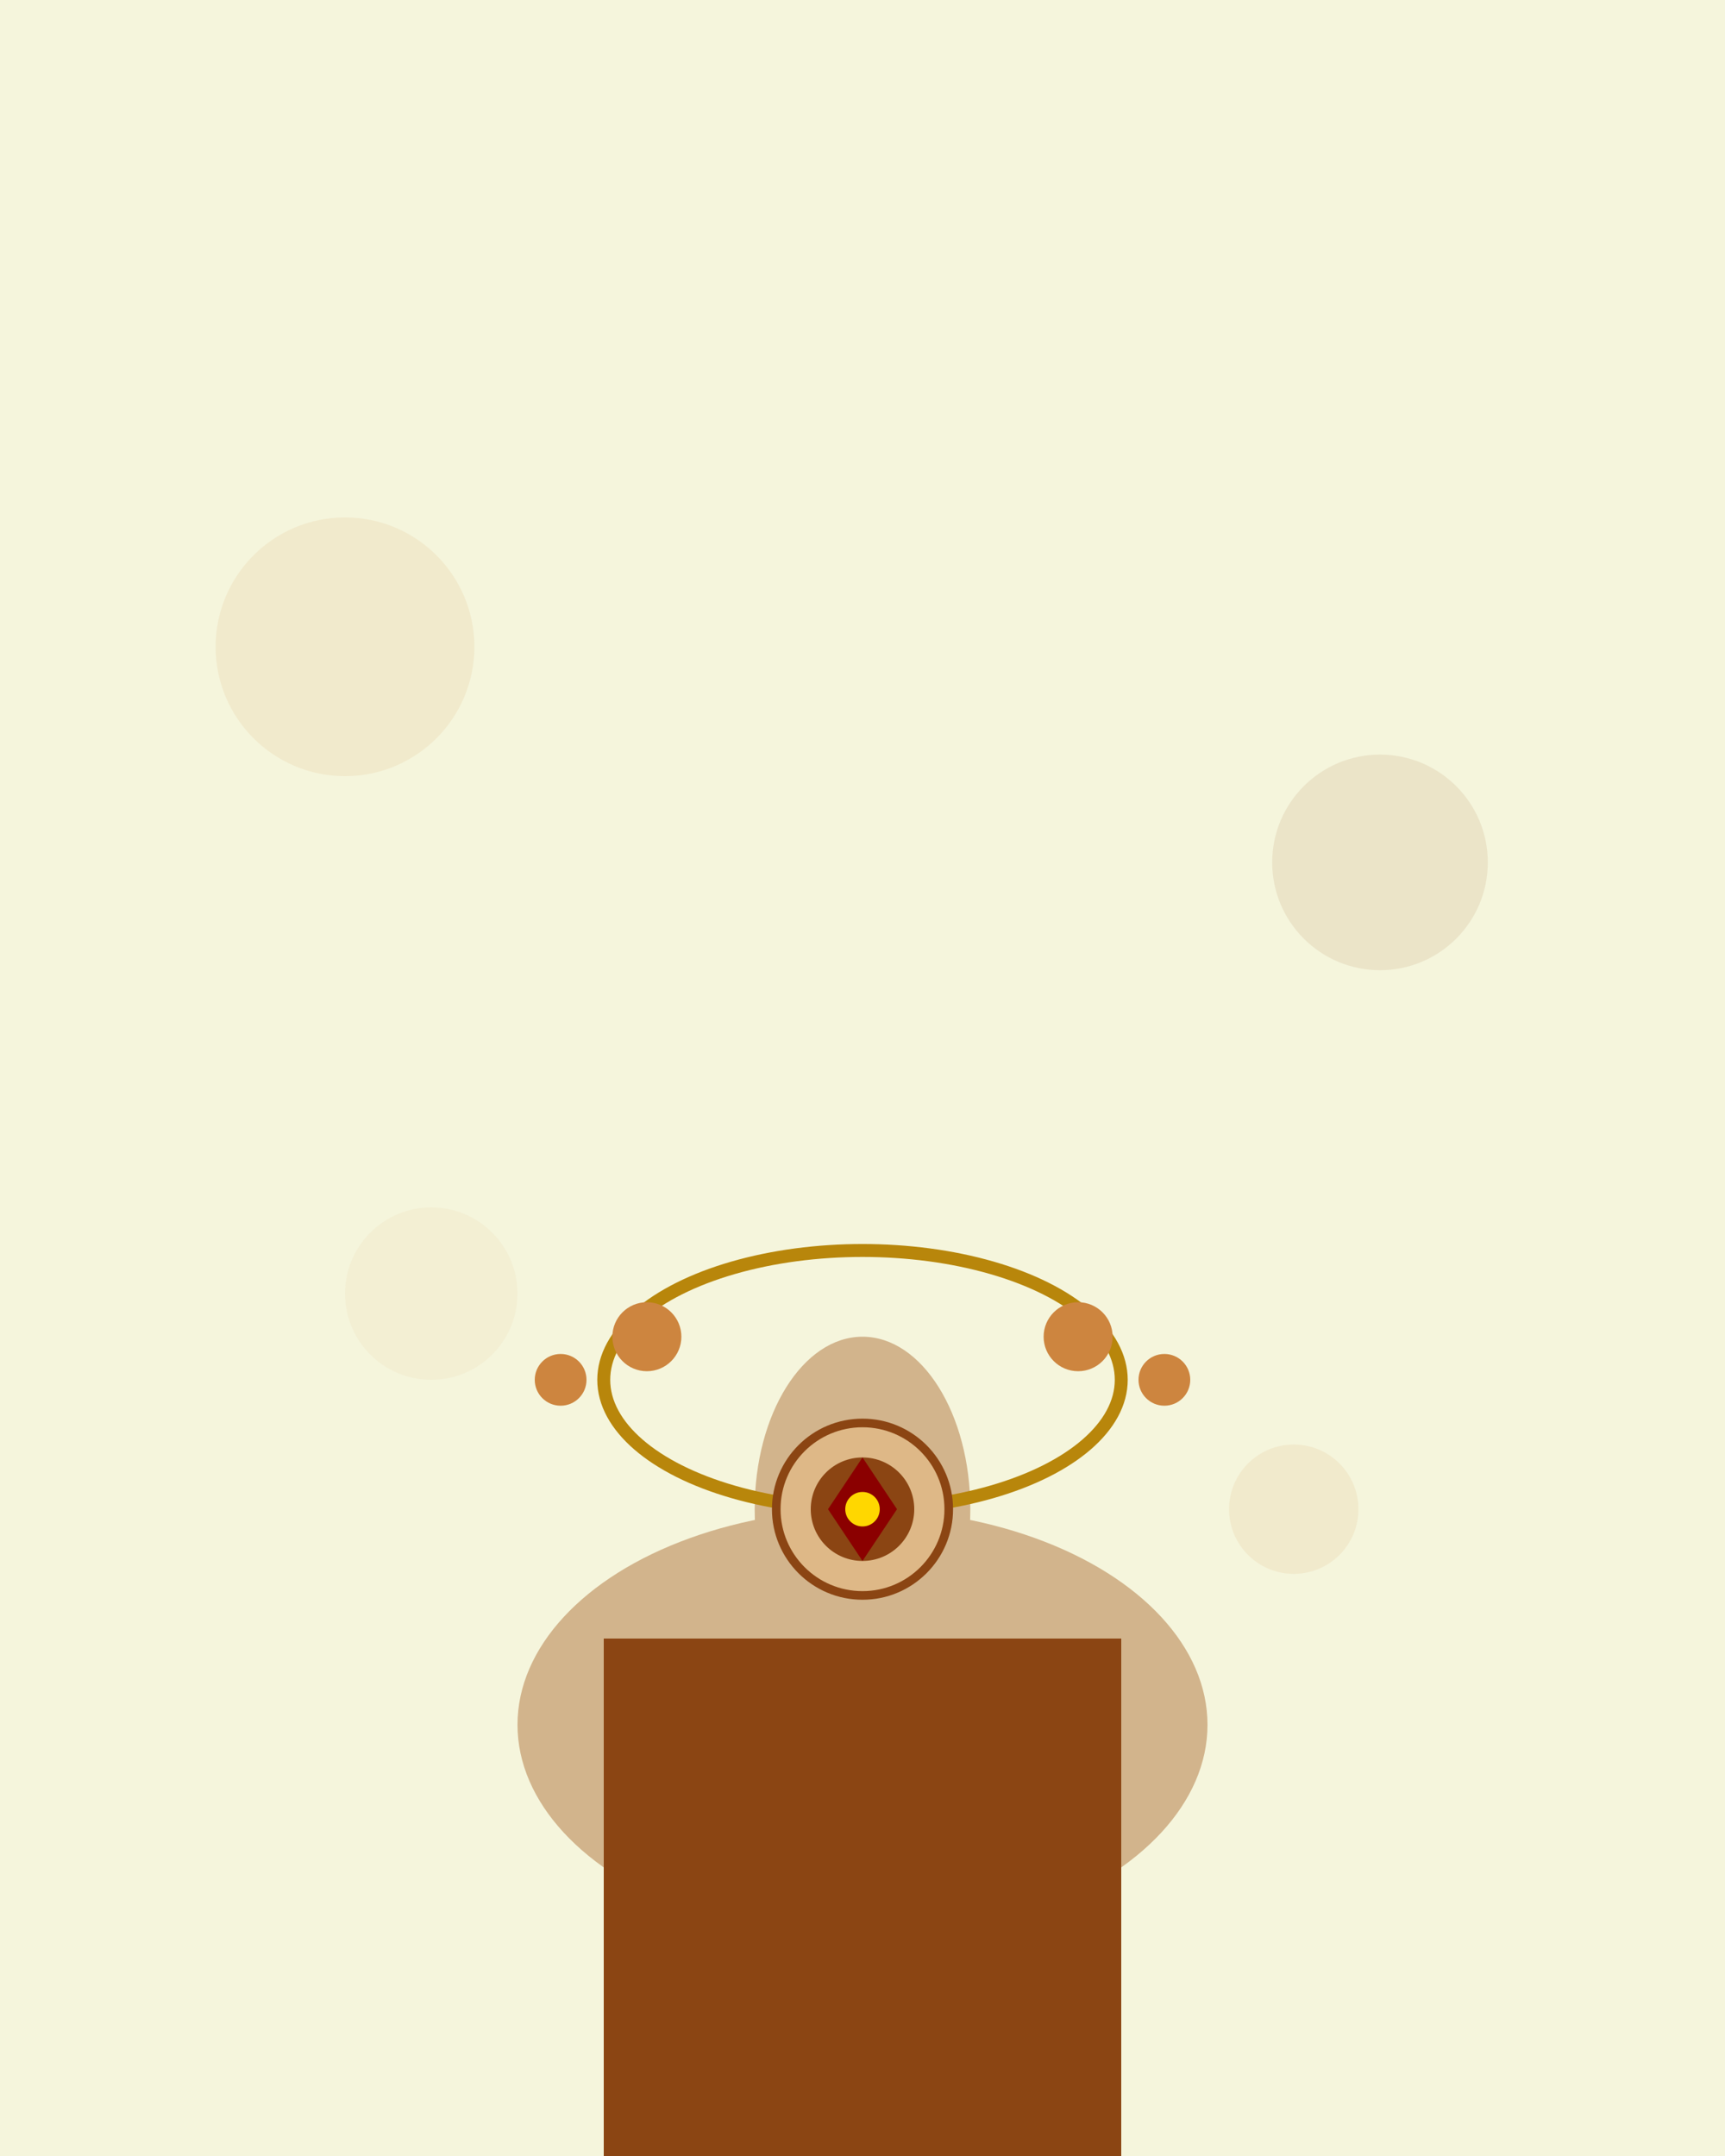 <svg width="400" height="500" xmlns="http://www.w3.org/2000/svg">
  <rect width="400" height="500" fill="#F5F5DC"/>
  
  <!-- Person wearing the necklace (neck and shoulders) -->
  <!-- Skin tone -->
  <ellipse cx="200" cy="400" rx="80" ry="50" fill="#D2B48C"/>
  
  <!-- Neck -->
  <ellipse cx="200" cy="350" rx="25" ry="40" fill="#D2B48C"/>
  
  <!-- Necklace worn -->
  <ellipse cx="200" cy="320" rx="60" ry="30" fill="none" stroke="#B8860B" stroke-width="3"/>
  
  <!-- Pendant hanging -->
  <circle cx="200" cy="350" r="20" fill="#DEB887" stroke="#8B4513" stroke-width="2"/>
  <circle cx="200" cy="350" r="12" fill="#8B4513"/>
  <polygon points="200,338 208,350 200,362 192,350" fill="#8B0000"/>
  <circle cx="200" cy="350" r="4" fill="#FFD700"/>
  
  <!-- Side beads visible -->
  <circle cx="150" cy="310" r="8" fill="#CD853F"/>
  <circle cx="250" cy="310" r="8" fill="#CD853F"/>
  <circle cx="130" cy="320" r="6" fill="#CD853F"/>
  <circle cx="270" cy="320" r="6" fill="#CD853F"/>
  
  <!-- Clothing -->
  <rect x="140" y="380" width="120" height="120" fill="#8B4513"/>
  
  <!-- Subtle background -->
  <g opacity="0.1">
    <circle cx="80" cy="150" r="30" fill="#CD853F"/>
    <circle cx="320" cy="200" r="25" fill="#8B4513"/>
    <circle cx="100" cy="300" r="20" fill="#DEB887"/>
    <circle cx="300" cy="350" r="15" fill="#CD853F"/>
  </g>
</svg>